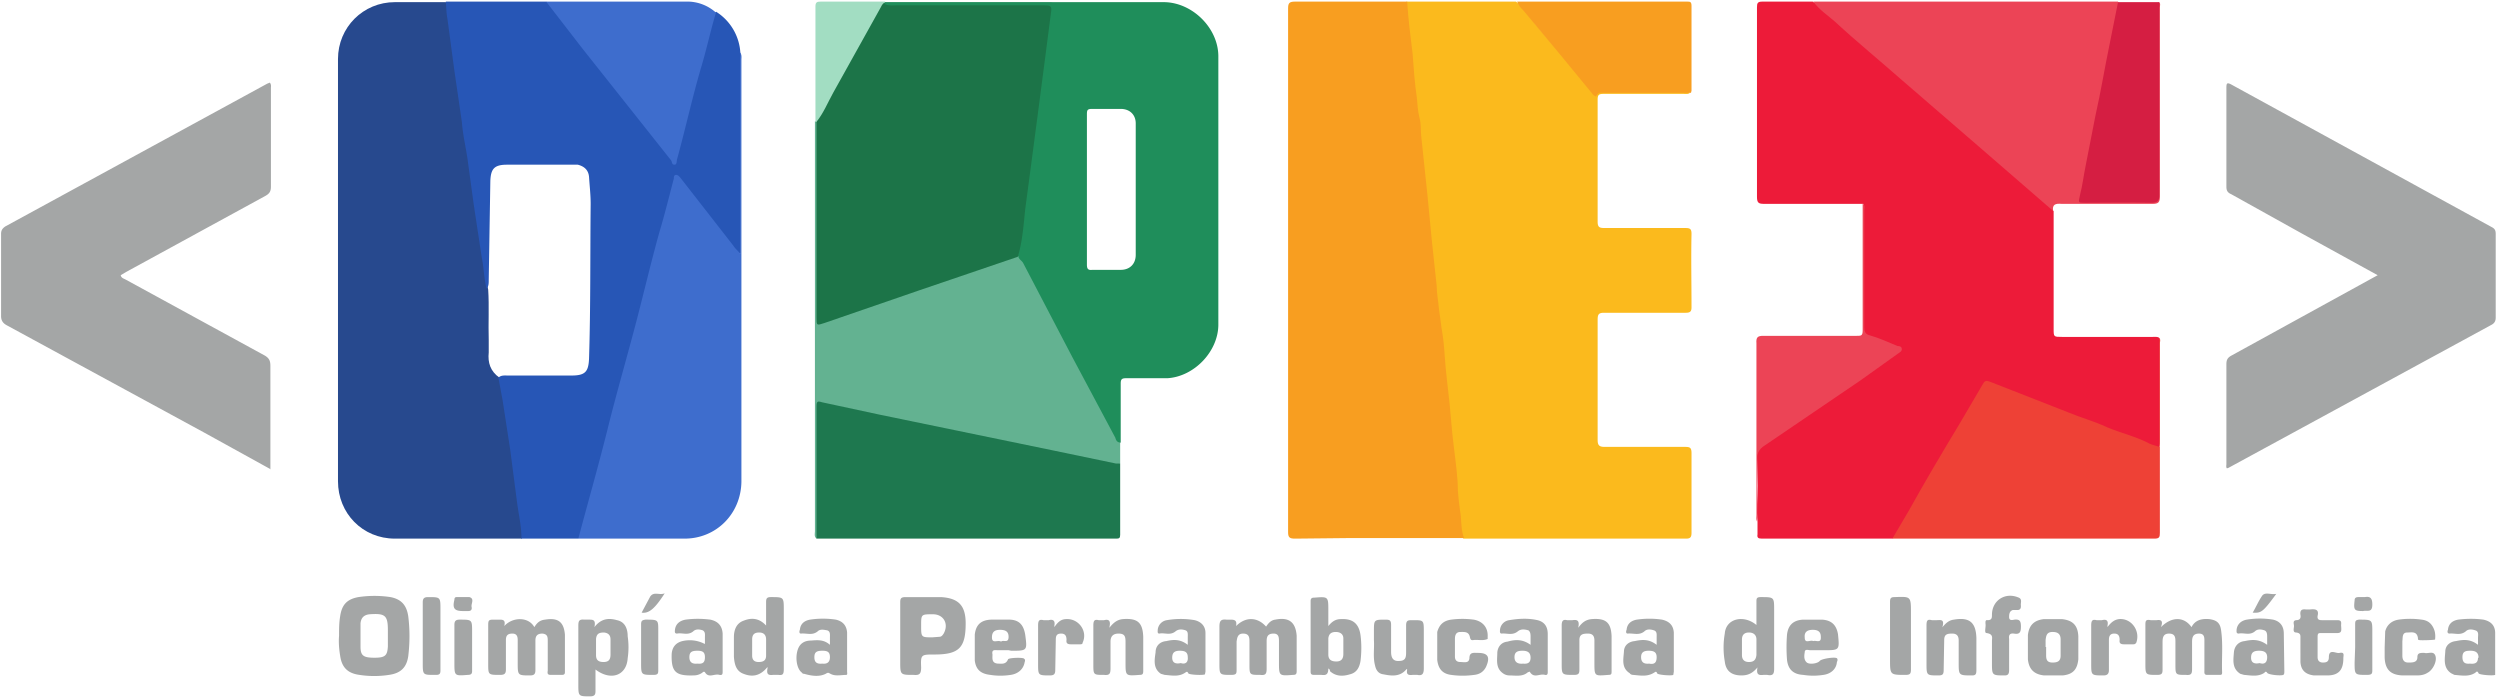 <svg xmlns="http://www.w3.org/2000/svg" width="466" height="130"><g fill="none"><path fill="#ED1B39" d="M347.3 38h-18.5c-1 0-1.3-.2-1.3-1.3V1.4c0-.8.1-1.1 1-1.1h9.4c1.7 1 3 2.5 4.5 3.8l10.3 8.8 10 8.8 9.8 8.4 9.4 8.2c.4.3.7.7.9 1.1v21.9c0 1.5 0 1.5 1.6 1.5h16.8c.4 0 1-.1 1.3.2.2.3.1.7.1 1v18.2c0 1.4-.1 1.5-1.4 1-2.3-1-4.7-1.8-7-2.7l-7.3-2.8-15.5-6c-1-.4-1.4-.2-2 .7L362 85.2l-7.8 13.2c-.4.7-.7 1.4-1.4 2h-24.4c-.7 0-.9-.2-.8-.8v-2.3c-.2-2.2 0-4.5 0-6.7l-.1-5.9c0-.6.2-1 .7-1.5 8.3-5.6 16.4-11.4 24.6-17l.6-.5c.6-.5.6-.9-.2-1.2-1.6-.6-3-1.3-4.7-1.8-.8-.2-1.1-.6-1.1-1.5v-22c0-.4.1-.9-.1-1.2"/><path fill="#FBBA1D" d="M315 17.3c-.3.3-.8.2-1.2.2h-14.9c-.9 0-1.1.2-1.1 1.1v22.7c0 1 .3 1.2 1.2 1.2h15c1 0 1.3.1 1.3 1.1-.1 4.6 0 9.1 0 13.7 0 .8-.3 1-1.1 1H299c-1 0-1.2.3-1.2 1.3V82c0 1 .3 1.3 1.3 1.3H314c1 0 1.3.1 1.3 1.2v14.8c0 .8-.2 1.1-1 1.1h-41.5a2 2 0 0 1-.7-1.4l-1.6-15.4-1.5-15.7-1-9-1.4-12.9-1.6-15.7a296 296 0 0 0-1.3-11.3c-.5-3.5-.7-7-1-10.4l-.7-6.3c-.1-.7-.3-1.4.2-2h20.4c1.3 1.2 2.3 2.5 3.3 3.8 3.4 4.1 7 8.2 10.3 12.3.5.7 1 1.2 1.9.7.2-.1.5 0 .8 0h14.7c.5 0 1-.1 1.4.2"/><path fill="#F89E20" d="M262.3.3c.2 3.3.6 6.4 1 9.6.2 2.8.4 5.6.8 8.3.1 1.3.2 2.6.5 3.8.3 1 .2 2.1.3 3.2l1.2 11.4.8 8.3.9 8.4c0 1.4.3 2.8.4 4.1l.5 3.7c.3 1.7.5 3.5.6 5.3.2 3 .6 5.9.9 8.8l.5 5.5c.3 3 .8 6.1 1 9.1 0 2.2.3 4.3.6 6.4.1 1.4.1 2.8.6 4.1h-22l-9.5.1c-1 0-1.3-.2-1.3-1.2V1.6c0-1 .2-1.3 1.3-1.3h21m52.6 17h-16c-.5 0-1-.2-1.4.5-.1.4-.4 0-.6-.1l-6-7.3-7-8.4c-.5-.5-1-1-1.2-1.7h31.7c.5 0 .8 0 .8.8v15.8l-.1.4"/><path fill="#27498E" d="M97.2 100.4H73.6c-6 0-10.6-4.7-10.6-10.7V11C63 5.1 67.7.4 73.6.4h9.5c.4.5.4 1.2.5 1.7 1 8 2.1 15.9 3.3 23.8l1.7 10.9 2.3 16.7.1.5c.2 3.1 0 6.3.1 9.4v2.3c-.2 1.9.3 3.5 2 4.7.5 1.2.8 2.4.9 3.7l3.5 24.8c0 .5.1 1-.3 1.6"/><path fill="#2756B6" d="M90.7 53.8c-.5-1.9-.5-3.9-.9-5.8l-1.5-9.9-1-7.3c-.3-2.7-1-5.3-1.2-8l-1.4-9.6-1.3-9.7c-.2-1-.2-2-.3-3.2h18.7c.6.3.9.8 1.3 1.3l18.6 23.7 4 4.9 1-3.7c1-4.2 2-8.5 3.3-12.6l2.9-10.7c.1-.4.2-.8.6-1a9.7 9.7 0 0 1 4.5 7.6c.2.4.1.7.1 1v36.5c-.8 0-1.2-.7-1.6-1.2l-8.6-11-1.2-1.4c-.4-.6-.7-.5-.9.2l-1.3 5.1c-1.7 6.1-3.4 12.2-4.9 18.3-1 4.4-2.2 8.7-3.4 13-2.1 7.4-4 15-6 22.4-.5 2.2-1.3 4.4-1.8 6.7a2 2 0 0 1-.6 1H97.2c0-2.3-.5-4.4-.8-6.6l-1.3-10-1.4-9.1-.8-4.3c.5-.5 1.2-.4 1.8-.4h11.8c2.6 0 3.2-.7 3.3-3.2.3-9.6.2-19.2.3-28.8 0-1.7-.2-3.4-.3-5-.1-1.3-.9-2-2.1-2.3H94.5c-2.4 0-3 .8-3.1 3l-.3 18.5c0 .6 0 1.2-.4 1.6"/><path fill="#A4A6A6" d="M443.2 51.3l-14-7.7-13.3-7.4c-.7-.3-.9-.7-.9-1.4V16.4c0-.9.1-1.1 1-.6l48.4 26.5c.6.3.8.6.8 1.3v15.6c0 .6-.2 1-.7 1.3l-49.1 26.7-.3.1c-.2-.2-.1-.6-.1-.8V67.9c0-.8.2-1.2.9-1.6l26.2-14.4 1.1-.6zM50.5 87.5L38 80.6l-36.8-20c-.7-.4-1-.9-1-1.7V43.6c0-.6.2-1 .8-1.4l48.8-26.6.5-.2c.3.4.2.7.2 1v18.4c0 .9-.3 1.3-1 1.7l-26 14.2-1 .6c.1.5.5.6.9.8l26 14.2c.8.5 1 1 1 1.9v19.3h.1zm179.9 29.2c1.8-1.8 4-1.7 5.6.1.4-.6.9-1.2 1.7-1.3 2.5-.5 3.8.4 4 3v6.6c0 .6-.2.7-.7.7-2.6.2-2.6.2-2.6-2.4v-3.8c0-.7 0-1.5-1-1.5-1.2 0-1.3.7-1.3 1.5v5.1c0 1-.3 1.2-1.2 1.1-2 0-2 0-2-2v-4.1c0-.8 0-1.6-1.2-1.6-1 0-1.1.8-1.2 1.5v5.2c0 .7 0 1-1 1-2.2 0-2.2 0-2.2-2.2v-6.8c0-1.1.3-1.4 1.3-1.3h.8c.8 0 1.2.2 1 1.2zm-136.4 0c1.5-1.7 4.5-1.8 5.6.2.5-.8 1-1.3 2-1.4 2.4-.4 3.5.4 3.7 2.8v7c0 .4-.2.5-.6.5h-2c-.6 0-.7-.2-.6-.8v-5.5c0-.7 0-1.3-1-1.4-1 0-1.3.5-1.3 1.3v5.5c0 .7-.2 1-1 1-2.3 0-2.3 0-2.3-2.4v-4.2c0-.7-.2-1.2-1-1.2-.9 0-1.2.4-1.2 1.2v5.5c0 .8-.3 1-1.1 1-2.2 0-2.2 0-2.2-2.1v-7.2c0-.8.1-1 .9-1h1.3c.8 0 1 .3.8 1.2zm308.8.2c2-2 4.3-2 5.7 0 .7-1.4 2-1.6 3.3-1.5 1.4.2 2 .7 2.2 2 .4 2.7.1 5.3.2 7.9 0 .3 0 .5-.4.5h-2.4c-.6 0-.5-.5-.5-.8v-5.3c0-.7.1-1.6-1-1.6-1.2 0-1.3.8-1.3 1.6v5c0 .8-.1 1.2-1.1 1.1-2 0-2 0-2-2v-4.1c0-.8 0-1.6-1.2-1.6-1.1 0-1.2.8-1.2 1.6v5.1c0 .7-.1 1-1 1-2.2 0-2.2 0-2.2-2.2v-7c0-.8 0-1.2 1-1h1.1c.7-.1 1.3 0 .8 1.3zm-140.6 7.8c-1.2 1.5-2.8 1.3-4.3 1-.9-.1-1.4-.7-1.6-1.7-.4-1.5-.1-3.1-.2-4.7v-1.6c0-2.2 0-2.2 2.2-2.2.8 0 1 .2 1 1v5c0 1 .3 1.8 1.5 1.7 1.2 0 1.3-.7 1.3-1.6v-5c0-.9.3-1 1-1 2.3 0 2.3-.1 2.3 2.2v6.8c0 1-.3 1.4-1.2 1.2h-.9c-.8.1-1.2-.1-1-1l-.1-.1zm32-7.7c.8-1.1 1.5-1.5 2.5-1.6 2.6-.2 3.6.6 3.7 3.2v6.5c0 .5 0 .7-.6.7-2.6.2-2.6.3-2.6-2.3v-4.1c0-.8-.3-1.3-1.2-1.3-.9 0-1.6.1-1.6 1.2v5.5c0 .7-.1 1-1 1-2.3 0-2.3 0-2.3-2.2v-7c0-.8.2-1.2 1-1h1c.7-.1 1.4-.1 1.1 1.3v.1zm-87.4 0c.8-1 1.5-1.5 2.5-1.6 2.7-.2 3.7.6 3.8 3.3v6.4c0 .6-.2.7-.7.7-2.6.2-2.6.2-2.6-2.3v-3.8c0-1-.1-1.6-1.3-1.6-1.1 0-1.5.6-1.5 1.5v5c0 1-.2 1.3-1.2 1.2-2 0-2 0-2-2v-7.2c0-.9.2-1.2 1-1h1c.8-.2 1.3 0 1 1.3v.1zm155.2 0c.8-1 1.4-1.4 2.2-1.5 2.9-.5 4.1.5 4.2 3.4v6c0 .7-.1 1-.8 1-2.5 0-2.5 0-2.5-2.4v-4.1c0-.8-.3-1.3-1.2-1.3-.9 0-1.5.1-1.5 1.2l-.1 5.6c0 .8-.2 1-1 1-2.2 0-2.2 0-2.2-2.3v-7c0-1 .2-1.2 1-1h.9c.7 0 1.6-.3 1 1.5v-.1zm-94.1 3.6v-2.8c.4-1.4 1.2-2.1 2.6-2.3a16 16 0 0 1 4.2 0c1.7.3 2.7 1.5 2.6 3.2v.4c-.9.4-1.8.1-2.6.2-.5.1-.6-.1-.7-.5-.2-1.1-1-1-1.8-1s-1 .6-1 1.3v3.3c0 .7.4 1 1 1 .7 0 1.6.3 1.7-.7 0-1.2.8-1 1.6-1 1.9 0 2.3.8 1.5 2.6-.5 1-1.3 1.4-2.2 1.5-1.5.2-2.9.2-4.3 0-1.6-.2-2.4-1.1-2.6-2.8v-2.4zm176.6.1l.1-3c.3-1.2 1.2-2 2.5-2.2 1.4-.2 2.9-.2 4.3 0 .8.1 1.5.4 2 1.2.5.8.6 1.6.5 2.5 0 .1-2.7.2-3 .1-.2 0-.2-.2-.2-.4-.2-1.3-1.2-1-2-1-1 0-.8 1-.9 1.6v2.7c0 .8.3 1.3 1.1 1.3s1.7 0 1.7-1c0-.7.4-.8 1-.8h.3c.7.2 1.6-.4 2 .4.5 1-.4 2.8-1.4 3.3-.6.4-1.3.5-2 .5h-2.7c-2.2-.1-3.2-1.1-3.3-3.3v-2 .1zm-15.7.3v-2c0-.5.1-1-.8-1.1-.7 0-.4-.8-.4-1.2 0-.4-.3-1 .4-1.1.8 0 .9-.5.8-1-.1-.8.2-1.1 1-1h.8c1-.1 1.7 0 1.4 1.2-.1.7.3.8.8.8h2.9c1 0 .6.7.7 1.2 0 .5.2 1.2-.7 1.2h-3c-.5 0-.7 0-.7.7v3.8c0 .7.4 1 1 1 .7 0 1.1-.2 1.1-1 0-1.7 1.4-.6 2-.8 1-.2.7.5.7 1 0 2.2-.9 3.2-3 3.2h-2.5c-1.6-.2-2.4-1-2.5-2.5V121zm-57.5 1v-2.5c0-.6.3-1.3-1-1.5-.5 0-.1-1.1-.2-1.7 0-.3-.1-.8.4-.7.8 0 .8-.5.8-1 0-2.7 2.5-4.3 5-3.2.7.3.3 1 .4 1.5 0 .3 0 .7-.5.8h-1c-.6.2-.7.7-.7 1.3 0 .7.5.6 1 .5 1-.1 1.2.3 1.2 1.3s-.2 1.5-1.3 1.3c-.8-.1-1 .3-.9 1v5.8c0 .7-.2 1-.8 1-2.4 0-2.4 0-2.4-2.4V122zm-19-3.5v-6.3c0-.6.1-.9.8-.9 3.1-.1 3.1-.2 3.1 3v10.5c0 .8-.2 1-1 1-2.9 0-2.9 0-2.9-2.9v-4.4zm40.6-1.7c.7-.9 1.3-1.3 2.1-1.4 2.3-.2 4 2.2 3.2 4.4-.2.3-.4.3-.6.3h-1.7c-.6 0-.9-.2-.8-.8 0-.7-.2-1.2-1-1.2s-1 .5-1 1.2v5.6c0 .7-.3 1-1 1-2.3 0-2.3 0-2.3-2.2v-7.1c0-.9.2-1.2 1-1h1c.8-.2 1.3 0 1 1.2h.1zm-196.3 0c.7-1 1.3-1.4 2.2-1.4 2.3-.1 4 2.3 3 4.4 0 .3-.3.3-.5.3h-1.7c-.6 0-.9-.2-.8-.8 0-.7-.2-1.2-1-1.2-.9 0-1 .5-1 1.2l-.1 5.6c0 .7-.2 1-1 1-2.2 0-2.2 0-2.2-2.2v-7.1c0-.9.2-1.2 1-1h1c.7-.2 1.3 0 1 1.2h.1zm-114.5 1.7v6.5c0 .6-.2.8-.8.8-2.5 0-2.5.1-2.5-2.3v-11.2c0-.7.2-1 1-1 2.3 0 2.3 0 2.3 2.3v4.9zm37.4 2.2v-4.3c0-.7.2-.8.8-.9 2.5 0 2.4 0 2.4 2.3v7c0 .7 0 1-.9 1-2.3 0-2.3 0-2.3-2.3v-2.8zm319.5 0v-4.3c0-.7.1-.8.7-.9 2.5 0 2.5 0 2.5 2.3v7c0 .7 0 1-1 1-2.3 0-2.3 0-2.3-2.3l.1-2.8zm-351 .1v4.3c0 .5-.2.7-.8.7-2.5.2-2.5.2-2.5-2.3v-7c0-.7.2-1 1-1 2.3 0 2.3 0 2.3 2.3v3zm-1.7-6.9c-1.6 0-2-.5-1.6-2.1 0-.3.1-.5.4-.5h2.4c1 .3.3 1.2.4 1.8.1.4 0 .8-.6.8h-1zm354.2 0c-1.7 0-1.8-.2-1.6-2 0-.4.2-.6.7-.6h1.2c1.1-.2 1.4.3 1.4 1.4 0 1.6-1 1-1.7 1.2zm-368.2 4.6v-1c0-2.8-.5-3.2-3.4-3-1 .1-1.6.6-1.7 1.7v4.3c0 1.7.5 2.1 2.6 2.1 2 0 2.4-.4 2.5-2.1v-2zm-9.1 0c0-1.2 0-2.4.2-3.6.3-2.1 1.2-3.2 3.4-3.6 2-.3 4-.3 6 0 2 .4 3 1.5 3.3 3.6.3 2.4.3 4.9 0 7.4-.3 2.1-1.4 3.2-3.6 3.5a18 18 0 0 1-5.5 0c-2.2-.3-3.3-1.4-3.6-3.6-.2-1.2-.3-2.5-.2-3.7zm110.6.3l1.3-.1c.4 0 .6-.3.8-.6 1-1.8 0-3.6-2-3.6-2.2 0-2.2 0-2.2 2.1 0 2.2 0 2.2 2.1 2.2zm-6-.3v-6.2c0-.7.1-1 1-1h6.6c3.3.2 4.6 1.6 4.6 4.9 0 4.5-1.2 5.8-5.8 5.8-2.5 0-2.6 0-2.5 2.4 0 1.2-.3 1.5-1.4 1.4-2.5 0-2.5 0-2.5-2.5v-4.8zm-27.6 2.1v1.6c0 .8.4 1.2 1.2 1.2.9 0 1.4-.3 1.4-1.2v-3c0-.8-.4-1.3-1.3-1.3s-1.3.4-1.3 1.3v1.4zm2.8 3.8c-1.4 1.7-2.9 1.8-4.4 1.2-1.4-.5-1.7-1.8-1.8-3.2v-3.6c0-1.3.4-2.6 1.8-3.1 1.5-.6 2.9-.5 4.2.9v-4.4c0-.7.2-.9.9-.9 2.4 0 2.4 0 2.4 2.4v11c0 1-.2 1.2-1 1.1h-1c-.9.1-1.3-.1-1-1.4h-.1zm181.7-2.3c0 .9.5 1.3 1.3 1.3 1 0 1.3-.5 1.4-1.3v-2.9c0-.8-.5-1.3-1.4-1.3-.9 0-1.3.5-1.3 1.3v2.9zm2.9 2.3c-1 1.2-1.9 1.5-3 1.5-1.8 0-2.9-.8-3.1-2.6-.3-1.7-.3-3.5 0-5.2.2-2.8 3.5-3.6 5.9-1.6v-4.3c0-.6 0-.9.8-.9 2.5 0 2.5 0 2.5 2.4v11c0 1-.3 1.3-1.3 1.1h-.7c-.8.1-1.4 0-1.1-1.4zm-77.2-3.7V119c0-.8-.6-1.2-1.4-1.2-.8 0-1.3.3-1.4 1.2v3c0 1 .6 1.3 1.5 1.3 1 0 1.3-.6 1.3-1.4v-1.3.1zm-2.8-4c.8-1 1.5-1.3 2.4-1.3 2.1-.1 3.3.8 3.6 3 .2 1.5.2 3.2 0 4.8-.2 1.2-.7 2.2-2 2.5-1.3.4-2.6.4-3.7-.6 0-.2 0-.3-.3-.5 0 1.2-.5 1.3-1.3 1.2H245c-.5 0-.7-.1-.7-.6V112c0-.4.2-.6.6-.6h.1c2.6-.2 2.6-.2 2.6 2.4v2.9zm-133.8 3.9v-1.4c0-.8-.4-1.2-1.2-1.3-.9 0-1.4.2-1.5 1.2v3c0 .9.4 1.3 1.4 1.3 1 0 1.3-.5 1.3-1.4v-1.4zm-3-3.7c1.3-1.7 2.8-1.7 4.2-1.3 1.5.3 2 1.6 2 3a14 14 0 0 1 0 4.1c-.2 3.2-3.1 4.3-6 2.1v4c0 .6-.1 1-1 1-2.2 0-2.2 0-2.2-2.3v-10.8c0-.9.1-1.3 1.1-1.2h.9c.7 0 1.3 0 1 1.4zm270.6 3.7v1.6c0 .9.3 1.3 1.2 1.3 1 0 1.5-.3 1.5-1.3v-3c0-1-.5-1.4-1.5-1.4-1.1 0-1.2.7-1.3 1.5v1.3h.1zm6 0v2.3c-.2 1.9-1 2.8-2.9 3H381c-1.8-.2-2.8-1.1-3-3v-4.5c.2-1.9 1.2-2.8 3-3h3.3c2 .2 3 1.1 3.1 3.2v2zm-232.7 1.9c0-1-.5-1.2-1.4-1.2-1 0-1.5.2-1.5 1.2s.5 1.3 1.5 1.2c.8.1 1.4-.2 1.4-1.2zm0-2.3v-1.4c0-.5.1-1.1-.5-1.3-.6-.1-1.3-.3-1.8.2-1 .8-2 .3-3.1.4-.4 0-.3-.5-.2-.7.1-1.1.8-1.7 1.9-1.9a16 16 0 0 1 4.8 0c1.3.3 2 1.1 2.1 2.4v7.3c0 .2.1.5-.1.6-1 0-2.1.3-3-.2-.4-.2-.4-.3-.9 0-1.2.6-2.6.4-4 0-.1 0-.3 0-.4-.2-1-.7-1.3-2.8-.8-4.3.4-1.2 1.3-1.7 2.5-1.7 1.2-.1 2.4-.2 3.5.8zm66.7 2.3c0-1-.6-1.2-1.5-1.2s-1.4.3-1.4 1.3.7 1.2 1.6 1c.9.3 1.4-.2 1.3-1.1zm0-2.3v-1.4c0-.5.1-1.1-.4-1.3-.6-.2-1.3-.3-1.9.2-1 .8-2 .2-3 .4-.4 0-.3-.4-.3-.7a2 2 0 0 1 1.7-1.8c1.7-.3 3.5-.3 5.2 0 1.2.3 2 1.1 2 2.4v7.2l-.1.5c-.3.2-3 .1-3.1-.2-.2-.4-.3-.3-.6-.1-1.2.8-2.5.5-3.8.4l-.7-.2c-1.5-1-1.2-2.6-1-4 0-1.2.8-2 2-2.1 1.3-.3 2.6-.4 4 .7zm87.4 2.3c0-1-.6-1.2-1.5-1.2s-1.4.3-1.4 1.2c0 1 .6 1.3 1.5 1.2 1 .2 1.4-.2 1.4-1.2zm0-2.3v-1.4c0-.5.1-1.1-.5-1.3-.6-.2-1.3-.3-1.8.2-1 .8-2 .3-3.1.4-.4 0-.3-.5-.2-.7.1-1.1.8-1.7 1.9-1.9a16 16 0 0 1 4.7 0c1.3.3 2.1 1 2.2 2.4v7.3l-.1.6c-.3.2-3 0-3-.3-.2-.5-.4-.2-.6-.1-1.3.8-2.6.5-3.9.4-.2 0-.5-.1-.6-.3-1.6-1-1.2-2.6-1.1-4 0-1.2.9-1.9 2-2 1.4-.3 2.7-.4 4.1.7zm113.8 2.3c0-1-.7-1.2-1.5-1.2-1 0-1.5.3-1.5 1.3s.7 1.2 1.6 1c.9.3 1.4-.1 1.4-1.1zm0-2.3v-1.4c0-.5 0-1.1-.5-1.3-.6-.2-1.3-.3-1.8.2-1 .8-2 .2-3 .4-.5 0-.4-.4-.4-.7.1-1 .8-1.7 1.9-1.9a15 15 0 0 1 4.9 0c1.3.3 2 1.2 2 2.6l.1 7c0 .3 0 .6-.2.7-.4.2-2.8 0-3-.4-.2-.3-.4-.2-.5 0-1.2.8-2.5.5-3.8.4l-.7-.2c-1.6-1-1.3-2.6-1.2-4 .1-1.2.9-2 2-2.1 1.4-.3 2.7-.4 4.2.7zm39.4 2.4c0-1-.6-1.3-1.5-1.3s-1.5.1-1.5 1.2c0 1 .5 1.3 1.4 1.2.9.1 1.5-.1 1.5-1.1h.1zm-.1-2.4v-1.3c0-.5.2-1.2-.5-1.4-.6-.2-1.3-.3-1.8.2-1 .8-2 .3-3 .4-.5 0-.4-.5-.3-.7.1-1.1.8-1.7 1.9-1.9 1.6-.2 3.2-.2 4.7 0 1.4.3 2.2 1.1 2.2 2.5v7.8c-.4.2-3 0-3.1-.3-.2-.5-.4-.3-.6-.1-1.2.8-2.6.5-3.9.4l-.6-.3c-1.5-1-1.2-2.6-1.1-4 0-1.2.9-1.9 2-2 1.4-.3 2.7-.4 4.1.7zm-176.6 2.4c0-1-.6-1.3-1.5-1.3s-1.5.2-1.5 1.2.7 1.3 1.6 1.2c.9.1 1.4-.2 1.4-1.1zm0-2.4v-1.4c0-.5 0-1-.4-1.3-.7-.2-1.4-.3-2 .2-1 .8-2 .3-3 .4-.4 0-.3-.5-.3-.7a2 2 0 0 1 1.7-1.8c1.8-.3 3.5-.4 5.3 0 1.2.3 1.9 1.1 1.9 2.6v7c0 .3 0 .7-.5.6-1-.3-2 .7-2.8-.5 0-.2-.3 0-.4 0-1 .9-2.3.6-3.5.6a2 2 0 0 1-1-.3c-1.6-1-1.2-2.6-1.2-4 .1-1.1.8-1.9 1.9-2 1.4-.4 2.8-.5 4.3.6zm-153.9 2.3c0-1-.5-1.2-1.4-1.2-1 0-1.5.2-1.5 1.2s.6 1.3 1.5 1.2c1 .1 1.4-.2 1.4-1.2zm0-2.5v-1.2c0-.5.1-1-.4-1.3-.6-.2-1.3-.3-1.8.2-1 .8-2 .2-3 .4-.5 0-.4-.4-.4-.6.1-1.2.9-1.8 2-2 1.5-.2 3-.2 4.6 0 1.4.3 2.2 1.1 2.3 2.6v7c0 .5 0 .8-.6.7-.9-.3-2 .7-2.7-.5-.2-.2-.4 0-.5.1-.6.4-1.1.5-1.7.5-3.3.1-4.1-.7-4-4 .1-1.3.8-2.1 2-2.4a6 6 0 0 1 4.1.5h.1zm56.6-1.3c0-1-.6-1.3-1.6-1.3s-1.5.4-1.5 1.4c0 1.3 1.1.4 1.7.8.4-.4 1.4.4 1.4-.9zm0 2.5h-2c-.5 0-1.2-.2-1 .8 0 .7-.2 1.6 1 1.7.7 0 1.5.2 1.9-.8.1-.3 2.9-.4 3-.1.2.1.2.4.1.6-.2 1.3-1.2 2.2-2.6 2.4-1.3.2-2.6.2-3.8 0-1.8-.2-2.7-1-2.9-2.7v-4.8c.2-1.8 1.1-2.7 3-2.8h3.6c1.7.1 2.5 1 2.8 2.8.4 3 .4 3-2.6 3l-.5-.1zm151.4-2.5c0-1-.6-1.3-1.5-1.3-1 0-1.6.4-1.5 1.4 0 1.3 1 .4 1.6.7.5-.2 1.5.5 1.4-.8zm0 2.5h-2c-.3 0-1-.3-1 .4-.1.6-.2 1.4.4 1.9.5.4 2 .2 2.4-.3.3-.4 2.8-.8 3.2-.5.2.2.1.5 0 .7-.1 1.3-1.1 2.2-2.5 2.4-1.3.2-2.5.2-3.8 0-1.8-.1-2.8-1-3-2.8a30 30 0 0 1 0-4.7c.2-1.8 1.2-2.7 3-2.8h3.5c1.8.1 2.7 1 3 2.7.3 3 .3 3-2.6 3h-.6zm-219.8-7l1.6-3c.7-1 1.7-.2 2.7-.6-1.8 2.8-2.9 3.8-4.3 3.6zm304.7-3.5c-2.5 3.4-2.8 3.6-4.4 3.5.6-1 1.1-2.2 1.8-3.2.6-.7 1.6-.1 2.6-.3z"/><path fill="#3E6DCD" d="M107.8 100.4c1.8-6.8 3.7-13.4 5.4-20.2 1.7-6.9 3.7-13.7 5.5-20.6 1.4-5.4 2.7-10.9 4.2-16.3 1-3.3 1.8-6.6 2.7-10 0-.2 0-.7.4-.7s.6.3.8.5l9.9 12.7c.3.5.8.9 1.3 1.5V9.8c.3.5.2 1 .2 1.3v78.7c-.1 6-4.7 10.6-10.6 10.6h-19.8m25.7-98.2c-1 3.3-1.7 6.6-2.7 10-1.7 5.7-3 11.7-4.6 17.5-.1.4 0 1-.5 1s-.4-.5-.6-.8L108.6 9.1 101.8.3h26.6a8 8 0 0 1 5 2"/><path fill="#63B291" d="M189.9 47.8c.5 0 .7.3 1 .7 3.2 6.4 6.6 12.7 10 19l7.3 14.2c.2.2.3.6.6.7v4c-.5.5-1 .3-1.6.2l-34.7-7.2-18.6-4c-1.3-.2-1.4-.2-1.4 1.3v21.8c0 .6.2 1.3-.3 1.9-.5-.4-.3-1-.3-1.3V22.6l.4.1c.3.7.2 1.4.2 2V59c0 1.1.3 1.3 1.3.9l15.1-5.2 19.4-6.6c.5-.2 1-.6 1.6-.2"/><path fill="#EC4456" d="M382.8 39.4l-12-10.4-16.2-14c-4.2-3.7-8.5-7.2-12.6-11-1.4-1.2-2.9-2.2-4-3.7h56.8c.4.8 0 1.5 0 2.1-.7 4.1-1.7 8.1-2.4 12.2-1.1 6.2-2.6 12.3-3.7 18.5l-.6 3.3c-.2.7.1 1 .8 1H401c.7 0 1-.4 1-1v-34c0-.7-.1-1.4.4-2 .4.2.2.7.2 1v35.3c0 1-.3 1.3-1.3 1.3h-17c-1.2-.1-1.8.1-1.6 1.4M347.3 38c.4.4.2.9.2 1.3V61c0 .8.2 1.3 1 1.5 1.8.5 3.5 1.3 5.2 2 .4 0 .8.1.8.6 0 .4-.4.6-.7.8l-7 5L329 83c-1.3.8-1.5 1.6-1.5 3v11.2c-.2-.4-.1-.8-.1-1.2V64c-.1-1.2.3-1.4 1.3-1.4h17.4c.8 0 1.1 0 1.1-1V38"/><path fill="#1E784F" d="M152.2 100.4V75.6c0-1.1.6-.7 1.1-.6l10.7 2.3 32 6.6 12 2.5h.8v13.3c0 .6-.2.7-.7.7h-55.9"/><path fill="#EE4136" d="M352.8 100.3l3-5.1c3-5.4 6.2-10.8 9.4-16.1l4.4-7.5c.3-.6.6-.7 1.2-.5l14.8 5.8c2.4 1 5 1.7 7.3 2.8 2.4 1 5 1.6 7.4 2.8.6.4 1.4.5 2.2.8V63c.3.3.1.7.1 1v35.3c0 .8-.1 1.1-1 1.1h-48.8"/><path fill="#D51E42" d="M402.5.4v36c0 1-.3 1.4-1.5 1.4-4-.1-8.2 0-12.3 0-1.4 0-1.3 0-1-1.4.5-1.9.7-3.8 1.1-5.7l1.8-9.2c1-4.4 1.7-8.8 2.6-13.1l1.6-8h7.7"/><path fill="#A2DDC2" d="M152.2 22.7h-.2V1.2c0-.8.3-.9 1-.9h12l-.1.2c-.7 1.8-1.8 3.4-2.7 5l-8.6 15.6c-.3.6-.5 1.4-1.4 1.6"/><path fill="#1C7448" d="M152.2 22.7c1.3-1.6 2.1-3.6 3.1-5.4l8.8-15.8c.2-.3.3-.8.8-1h31c.4 0 .6.2.5.7l-1.2 9-1.3 10.2-1 7.7-1.1 8.6-1.3 9.8c0 .4-.2 1-.6 1.3l-18.5 6.3-17.7 6.1c-1.5.5-1.5.5-1.5-1V22.7"/><path fill="#1F8E5B" d="M202.6 49.3c0 .8.2 1.1 1 1h5.3c1.7 0 2.8-1.1 2.8-2.8V23c0-1.6-1.1-2.7-2.8-2.7h-5.3c-.9 0-1 .2-1 1v28.1M164.9.4h52c5.3 0 10.2 4.8 10.2 10.1v50c0 5-4.5 9.7-9.5 10h-7.7c-.8 0-1 .2-1 1v11c-.7 0-.9-.5-1-.9l-8-15-9.2-17.6c-.3-.5-.9-.7-.9-1.4.8-2.8 1-5.7 1.3-8.6a8227 8227 0 0 0 4.8-36.6c.2-1.3 0-1.4-1.4-1.4H167c-.6 0-1.3.1-2-.2-.1 0-.2-.2 0-.4"/></g></svg>